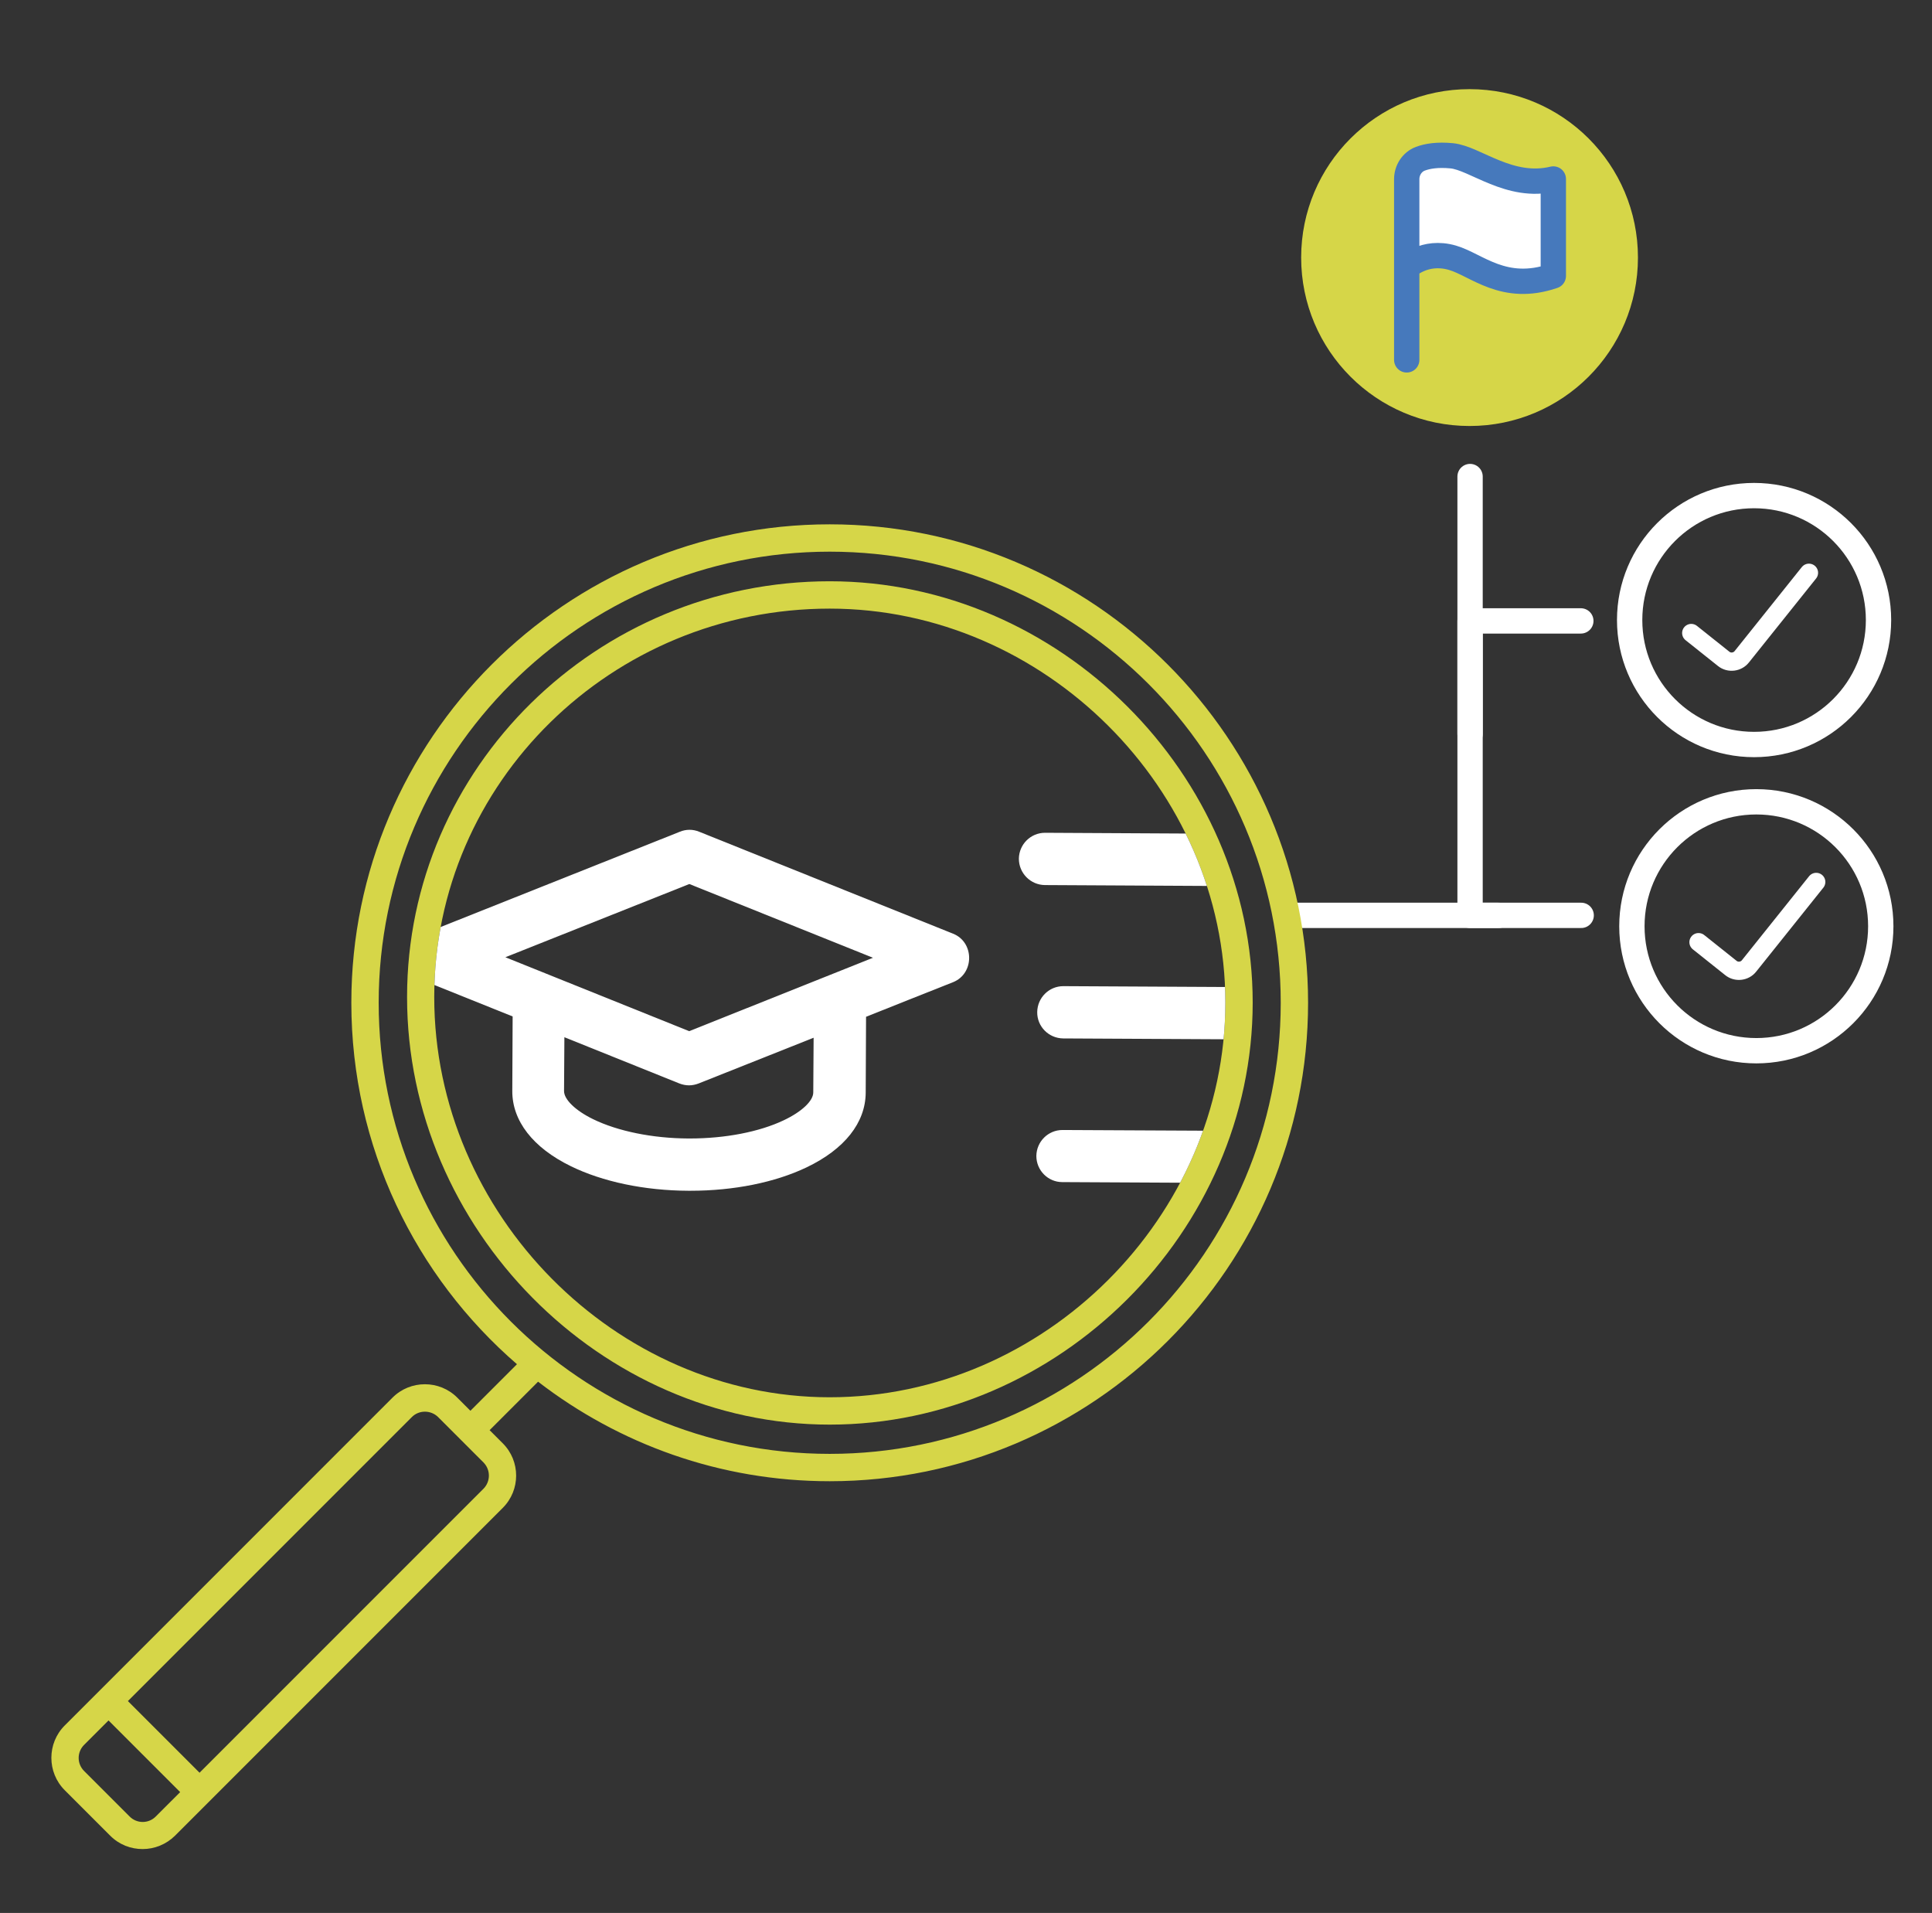 <svg enable-background="new 0 0 111.63 110.51" viewBox="0 0 111.63 110.51" xmlns="http://www.w3.org/2000/svg" xmlns:xlink="http://www.w3.org/1999/xlink"><rect x="0" y="0" width="111.63" height="110.51" fill="#333333" stroke="none"/><clipPath id="a"><path d="m47.94 80.72c-12.38 0-22.85-10.59-22.85-23.12 0-12.38 10.25-22.44 22.85-22.44 12.39 0 22.86 10.42 22.86 22.76 0 12.36-10.47 22.8-22.86 22.8z"/></clipPath><circle cx="84.91" cy="14.88" fill="#d6d648" r="9.73"/><g stroke-linecap="round" stroke-linejoin="round" stroke-miterlimit="10"><path d="m81.28 20.79v-10.44c0-.52.31-1 .79-1.18.4-.15.98-.25 1.81-.17 1.35.13 3.34 1.95 5.87 1.34v5.6c-2.86.98-4.42-.64-5.83-1.05-1.62-.47-2.64.55-2.64.55" fill="#fff" stroke="#4679bc" stroke-width="1.463"/><circle cx="101.35" cy="35.82" fill="none" r="7.19" stroke="#fff" stroke-width="1.463"/><path d="m97.72 36.57 1.87 1.49c.32.26.8.2 1.05-.12l3.88-4.85" fill="none" stroke="#fff" stroke-width="1.056"/><circle cx="101.48" cy="53.51" fill="none" r="7.19" stroke="#fff" stroke-width="1.463"/><path d="m98.14 54.43 1.87 1.49c.32.26.8.2 1.05-.12l3.88-4.85" fill="none" stroke="#fff" stroke-width="1.056"/><path d="m84.94 27.53v14.87" fill="none" stroke="#fff" stroke-width="1.463"/><path d="m84.94 52.83v-10.14-6.82h6.4" fill="none" stroke="#fff" stroke-width="1.463"/><path d="m84.94 52.88h6.42" fill="#fff" stroke="#fff" stroke-width="1.463"/><path d="m74.87 52.88h11.72" fill="#fff" stroke="#fff" stroke-width="1.463"/></g><path d="m72.38 57.92c0-13.19-11.19-24.34-24.44-24.34-13.47 0-24.42 10.78-24.42 24.02 0 13.39 11.18 24.7 24.42 24.7 13.25 0 24.44-11.17 24.44-24.38zm-24.44 22.8c-12.38 0-22.85-10.59-22.85-23.12 0-12.38 10.25-22.44 22.85-22.44 12.39 0 22.86 10.42 22.86 22.76 0 12.36-10.47 22.8-22.86 22.8z" fill="#d6d648"/><path d="m29.05 83.38-.76-.76 2.8-2.8c4.67 3.6 10.51 5.75 16.85 5.75 15.24 0 27.64-12.4 27.64-27.64s-12.4-27.64-27.64-27.64-27.64 12.4-27.64 27.64c0 8.33 3.71 15.81 9.57 20.88l-2.69 2.69-.76-.76c-1.03-1.03-2.71-1.03-3.74 0l-18.94 18.94c-1.03 1.03-1.03 2.71 0 3.74l2.63 2.63c.52.52 1.19.77 1.87.77s1.35-.26 1.87-.77l1.97-1.97 16.97-16.97c1.03-1.03 1.03-2.7 0-3.73zm-7.17-25.45c0-14.37 11.69-26.06 26.06-26.06s26.06 11.69 26.06 26.06-11.69 26.06-26.06 26.06-26.06-11.69-26.06-26.06zm-12.88 47.01c-.42.42-1.09.42-1.51 0l-2.63-2.63c-.42-.42-.42-1.09 0-1.51l1.41-1.41 4.14 4.14zm18.94-18.94-16.41 16.41-4.14-4.14 16.41-16.41c.41-.41 1.09-.41 1.51 0l2.63 2.63c.41.42.41 1.09 0 1.51z" fill="#d6d648"/><path clip-path="url(#a)" d="m55.07 53.94-14.67-5.89c-.36-.15-.76-.15-1.12 0 0 0-14.66 5.84-14.69 5.85-1.18.47-1.31 2.28 0 2.8l5.03 2.02-.02 4.3c-.01 1.73 1.19 3.28 3.38 4.35 1.84.9 4.26 1.41 6.8 1.42h.11c2.51 0 4.89-.48 6.71-1.35 2.2-1.05 3.41-2.58 3.42-4.32l.02-4.38s4.99-1.99 5.03-2c1.24-.5 1.23-2.31 0-2.8zm-8.08 9.17c0 .49-.67 1.12-1.71 1.61-1.41.67-3.38 1.05-5.42 1.05h-.09c-2.07-.01-4.07-.42-5.49-1.11-1.03-.5-1.69-1.14-1.69-1.63l.02-3.11 6.64 2.67c.18.07.37.11.56.11s.38-.04.56-.11l6.64-2.64zm-7.17-3.54-10.62-4.27 10.63-4.23 10.61 4.26z" fill="#fff"/><path clip-path="url(#a)" d="m112.69 51.41c.83 0 1.5-.67 1.51-1.5 0-.83-.67-1.51-1.5-1.52l-52.31-.28h-.01c-.83 0-1.5.67-1.51 1.5 0 .83.67 1.51 1.5 1.52z" fill="#fff"/><path clip-path="url(#a)" d="m61.43 59.99 36.22.19h.01c.83 0 1.5-.67 1.51-1.5 0-.83-.67-1.51-1.5-1.52l-36.22-.19h-.01c-.83 0-1.5.67-1.51 1.5s.66 1.51 1.5 1.52z" fill="#fff"/><path clip-path="url(#a)" d="m61.38 68.29 44.46.23h.01c.83 0 1.5-.67 1.51-1.5 0-.83-.67-1.51-1.5-1.52l-44.46-.22h-.01c-.83 0-1.5.67-1.51 1.5 0 .83.67 1.51 1.5 1.51z" fill="#fff"/></svg>